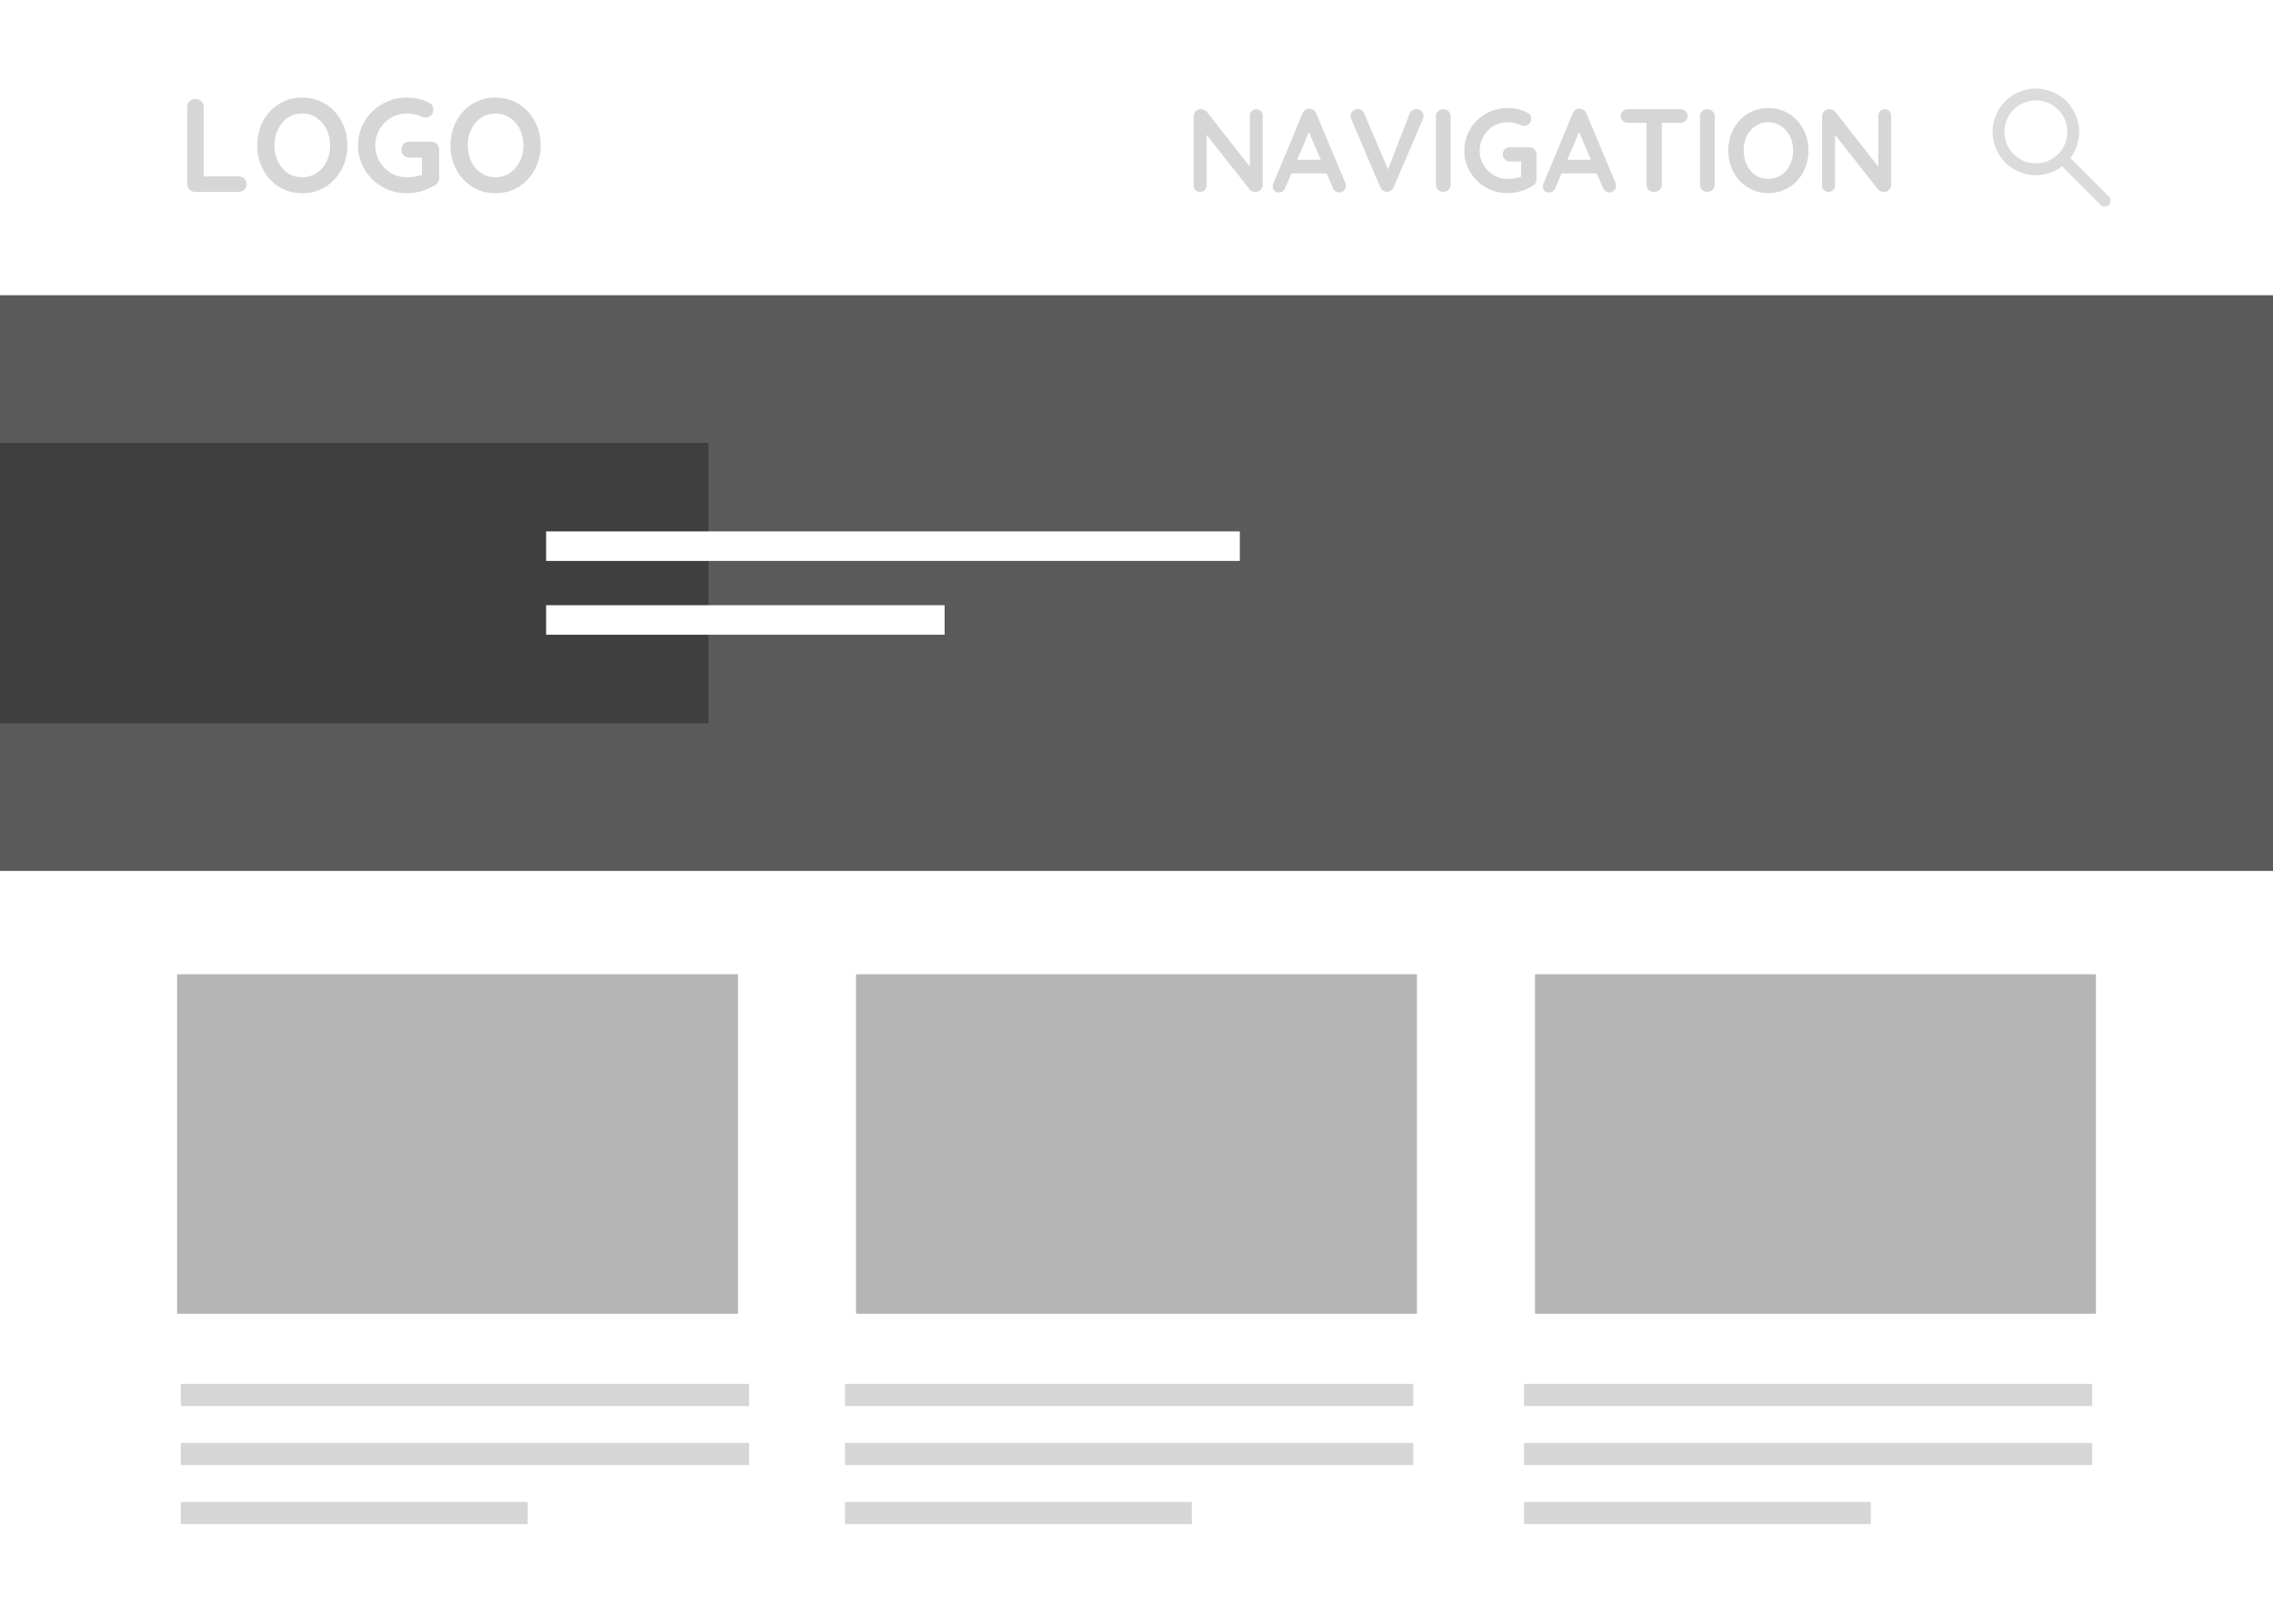 <?xml version="1.0" encoding="UTF-8"?>
<svg width="154px" height="110px" viewBox="0 0 154 110" version="1.1" xmlns="http://www.w3.org/2000/svg" xmlns:xlink="http://www.w3.org/1999/xlink">
    <!-- Generator: Sketch 53 (72520) - https://sketchapp.com -->
    <title>archive_layout_3</title>
    <desc>Created with Sketch.</desc>
    <g id="archive_layout_3" stroke="none" stroke-width="1" fill="none" fill-rule="evenodd">
        <rect fill="#FFFFFF" x="0" y="0" width="154" height="110"></rect>
        <path d="M16.157,11.947 C16.313,11.947 16.443,11.996 16.549,12.095 C16.654,12.195 16.706,12.322 16.706,12.478 C16.706,12.628 16.654,12.752 16.549,12.851 C16.443,12.951 16.313,13 16.157,13 L13.232,13 C13.076,13 12.946,12.948 12.841,12.842 C12.735,12.737 12.683,12.607 12.683,12.451 L12.683,7.249 C12.683,7.093 12.737,6.963 12.845,6.857 C12.953,6.752 13.091,6.7 13.259,6.7 C13.409,6.7 13.538,6.752 13.646,6.857 C13.754,6.963 13.808,7.093 13.808,7.249 L13.808,11.947 L16.157,11.947 Z M23.537,9.85 C23.537,10.444 23.405,10.988 23.141,11.483 C22.877,11.979 22.513,12.37 22.047,12.658 C21.582,12.946 21.059,13.09 20.477,13.09 C19.895,13.09 19.372,12.946 18.907,12.658 C18.441,12.37 18.079,11.979 17.817,11.483 C17.556,10.988 17.426,10.444 17.426,9.85 C17.426,9.256 17.556,8.712 17.817,8.216 C18.079,7.721 18.441,7.33 18.907,7.042 C19.372,6.754 19.895,6.61 20.477,6.61 C21.059,6.61 21.582,6.754 22.047,7.042 C22.513,7.33 22.877,7.721 23.141,8.216 C23.405,8.712 23.537,9.256 23.537,9.85 Z M22.367,9.85 C22.367,9.448 22.286,9.084 22.124,8.757 C21.962,8.429 21.737,8.17 21.449,7.978 C21.161,7.786 20.837,7.69 20.477,7.69 C20.111,7.69 19.786,7.784 19.5,7.973 C19.215,8.163 18.994,8.422 18.834,8.752 C18.675,9.082 18.596,9.448 18.596,9.85 C18.596,10.252 18.675,10.618 18.834,10.948 C18.994,11.278 19.215,11.537 19.5,11.726 C19.786,11.916 20.111,12.01 20.477,12.01 C20.837,12.01 21.161,11.914 21.449,11.722 C21.737,11.53 21.962,11.271 22.124,10.944 C22.286,10.616 22.367,10.252 22.367,9.85 Z M29.216,9.598 C29.372,9.598 29.501,9.65 29.603,9.755 C29.705,9.861 29.756,9.991 29.756,10.147 L29.756,12.055 C29.756,12.265 29.663,12.427 29.477,12.541 C28.889,12.907 28.244,13.09 27.542,13.09 C26.948,13.09 26.399,12.945 25.895,12.653 C25.391,12.362 24.992,11.97 24.698,11.475 C24.404,10.979 24.257,10.438 24.257,9.85 C24.257,9.262 24.404,8.721 24.698,8.226 C24.992,7.73 25.391,7.338 25.895,7.046 C26.399,6.755 26.948,6.61 27.542,6.61 C28.136,6.61 28.652,6.73 29.09,6.97 C29.18,7.018 29.247,7.081 29.293,7.159 C29.338,7.237 29.36,7.321 29.36,7.411 C29.36,7.561 29.311,7.691 29.212,7.803 C29.112,7.914 28.991,7.969 28.847,7.969 C28.757,7.969 28.658,7.945 28.55,7.897 C28.226,7.759 27.89,7.69 27.542,7.69 C27.158,7.69 26.804,7.787 26.48,7.982 C26.156,8.178 25.9,8.44 25.71,8.77 C25.521,9.1 25.427,9.46 25.427,9.85 C25.427,10.24 25.521,10.6 25.71,10.93 C25.9,11.26 26.156,11.522 26.48,11.717 C26.804,11.913 27.158,12.01 27.542,12.01 C27.71,12.01 27.89,11.995 28.082,11.965 C28.274,11.935 28.442,11.896 28.586,11.848 L28.586,10.678 L27.74,10.678 C27.584,10.678 27.454,10.627 27.349,10.525 C27.243,10.423 27.191,10.294 27.191,10.138 C27.191,9.982 27.243,9.853 27.349,9.751 C27.454,9.649 27.584,9.598 27.74,9.598 L29.216,9.598 Z M36.632,9.85 C36.632,10.444 36.5,10.988 36.236,11.483 C35.972,11.979 35.608,12.37 35.142,12.658 C34.677,12.946 34.154,13.09 33.572,13.09 C32.99,13.09 32.467,12.946 32.002,12.658 C31.536,12.37 31.174,11.979 30.913,11.483 C30.651,10.988 30.521,10.444 30.521,9.85 C30.521,9.256 30.651,8.712 30.913,8.216 C31.174,7.721 31.536,7.33 32.002,7.042 C32.467,6.754 32.99,6.61 33.572,6.61 C34.154,6.61 34.677,6.754 35.142,7.042 C35.608,7.33 35.972,7.721 36.236,8.216 C36.5,8.712 36.632,9.256 36.632,9.85 Z M35.462,9.85 C35.462,9.448 35.381,9.084 35.219,8.757 C35.057,8.429 34.832,8.17 34.544,7.978 C34.256,7.786 33.932,7.69 33.572,7.69 C33.206,7.69 32.881,7.784 32.596,7.973 C32.31,8.163 32.089,8.422 31.93,8.752 C31.77,9.082 31.691,9.448 31.691,9.85 C31.691,10.252 31.77,10.618 31.93,10.948 C32.089,11.278 32.31,11.537 32.596,11.726 C32.881,11.916 33.206,12.01 33.572,12.01 C33.932,12.01 34.256,11.914 34.544,11.722 C34.832,11.53 35.057,11.271 35.219,10.944 C35.381,10.616 35.462,10.252 35.462,9.85 Z" id="LOGO" fill="#D6D6D6" fill-rule="nonzero"></path>
        <path d="M85.12,7.4 C85.248,7.4 85.352,7.443 85.432,7.528 C85.512,7.613 85.552,7.72 85.552,7.848 L85.552,12.512 C85.552,12.651 85.505,12.767 85.412,12.86 C85.319,12.953 85.203,13 85.064,13 C84.989,13 84.916,12.988 84.844,12.964 C84.772,12.94 84.72,12.907 84.688,12.864 L81.752,9.136 L81.752,12.552 C81.752,12.68 81.711,12.787 81.628,12.872 C81.545,12.957 81.437,13 81.304,13 C81.176,13 81.072,12.957 80.992,12.872 C80.912,12.787 80.872,12.68 80.872,12.552 L80.872,7.888 C80.872,7.749 80.919,7.633 81.012,7.54 C81.105,7.447 81.221,7.4 81.36,7.4 C81.44,7.4 81.519,7.416 81.596,7.448 C81.673,7.48 81.731,7.523 81.768,7.576 L84.68,11.288 L84.68,7.848 C84.68,7.72 84.721,7.613 84.804,7.528 C84.887,7.443 84.992,7.4 85.12,7.4 Z M91.144,12.376 C91.171,12.445 91.184,12.509 91.184,12.568 C91.184,12.707 91.139,12.82 91.048,12.908 C90.957,12.996 90.853,13.04 90.736,13.04 C90.64,13.04 90.553,13.011 90.476,12.952 C90.399,12.893 90.339,12.813 90.296,12.712 L89.88,11.744 L87.496,11.744 L87.08,12.72 C87.043,12.821 86.985,12.9 86.908,12.956 C86.831,13.012 86.747,13.04 86.656,13.04 C86.517,13.04 86.412,13.003 86.34,12.928 C86.268,12.853 86.232,12.752 86.232,12.624 C86.232,12.576 86.24,12.525 86.256,12.472 L88.248,7.688 C88.291,7.581 88.355,7.499 88.44,7.44 C88.525,7.381 88.621,7.357 88.728,7.368 C88.824,7.368 88.913,7.396 88.996,7.452 C89.079,7.508 89.139,7.587 89.176,7.688 L91.144,12.376 Z M87.888,10.824 L89.488,10.824 L88.68,8.952 L87.888,10.824 Z M95.952,7.384 C96.085,7.384 96.201,7.429 96.3,7.52 C96.399,7.611 96.448,7.72 96.448,7.848 C96.448,7.917 96.432,7.989 96.4,8.064 L94.424,12.688 C94.376,12.789 94.309,12.867 94.224,12.92 C94.139,12.973 94.048,13 93.952,13 C93.861,12.995 93.777,12.967 93.7,12.916 C93.623,12.865 93.563,12.792 93.52,12.696 L91.544,8.056 C91.517,8.003 91.504,7.936 91.504,7.856 C91.504,7.712 91.557,7.596 91.664,7.508 C91.771,7.42 91.88,7.376 91.992,7.376 C92.083,7.376 92.168,7.403 92.248,7.456 C92.328,7.509 92.389,7.587 92.432,7.688 L94.04,11.472 L95.512,7.688 C95.555,7.592 95.616,7.517 95.696,7.464 C95.776,7.411 95.861,7.384 95.952,7.384 Z M98.288,12.512 C98.288,12.651 98.237,12.767 98.136,12.86 C98.035,12.953 97.917,13 97.784,13 C97.64,13 97.521,12.953 97.428,12.86 C97.335,12.767 97.288,12.651 97.288,12.512 L97.288,7.888 C97.288,7.749 97.336,7.633 97.432,7.54 C97.528,7.447 97.651,7.4 97.8,7.4 C97.933,7.4 98.048,7.447 98.144,7.54 C98.24,7.633 98.288,7.749 98.288,7.888 L98.288,12.512 Z M103.616,9.976 C103.755,9.976 103.869,10.023 103.96,10.116 C104.051,10.209 104.096,10.325 104.096,10.464 L104.096,12.16 C104.096,12.347 104.013,12.491 103.848,12.592 C103.325,12.917 102.752,13.08 102.128,13.08 C101.6,13.08 101.112,12.951 100.664,12.692 C100.216,12.433 99.861,12.084 99.6,11.644 C99.339,11.204 99.208,10.723 99.208,10.2 C99.208,9.677 99.339,9.196 99.6,8.756 C99.861,8.316 100.216,7.967 100.664,7.708 C101.112,7.449 101.6,7.32 102.128,7.32 C102.656,7.32 103.115,7.427 103.504,7.64 C103.584,7.683 103.644,7.739 103.684,7.808 C103.724,7.877 103.744,7.952 103.744,8.032 C103.744,8.165 103.7,8.281 103.612,8.38 C103.524,8.479 103.416,8.528 103.288,8.528 C103.208,8.528 103.12,8.507 103.024,8.464 C102.736,8.341 102.437,8.28 102.128,8.28 C101.787,8.28 101.472,8.367 101.184,8.54 C100.896,8.713 100.668,8.947 100.5,9.24 C100.332,9.533 100.248,9.853 100.248,10.2 C100.248,10.547 100.332,10.867 100.5,11.16 C100.668,11.453 100.896,11.687 101.184,11.86 C101.472,12.033 101.787,12.12 102.128,12.12 C102.277,12.12 102.437,12.107 102.608,12.08 C102.779,12.053 102.928,12.019 103.056,11.976 L103.056,10.936 L102.304,10.936 C102.165,10.936 102.049,10.891 101.956,10.8 C101.863,10.709 101.816,10.595 101.816,10.456 C101.816,10.317 101.863,10.203 101.956,10.112 C102.049,10.021 102.165,9.976 102.304,9.976 L103.616,9.976 Z M109.448,12.376 C109.475,12.445 109.488,12.509 109.488,12.568 C109.488,12.707 109.443,12.82 109.352,12.908 C109.261,12.996 109.157,13.04 109.04,13.04 C108.944,13.04 108.857,13.011 108.78,12.952 C108.703,12.893 108.643,12.813 108.6,12.712 L108.184,11.744 L105.8,11.744 L105.384,12.72 C105.347,12.821 105.289,12.9 105.212,12.956 C105.135,13.012 105.051,13.04 104.96,13.04 C104.821,13.04 104.716,13.003 104.644,12.928 C104.572,12.853 104.536,12.752 104.536,12.624 C104.536,12.576 104.544,12.525 104.56,12.472 L106.552,7.688 C106.595,7.581 106.659,7.499 106.744,7.44 C106.829,7.381 106.925,7.357 107.032,7.368 C107.128,7.368 107.217,7.396 107.3,7.452 C107.383,7.508 107.443,7.587 107.48,7.688 L109.448,12.376 Z M106.192,10.824 L107.792,10.824 L106.984,8.952 L106.192,10.824 Z M113.848,7.4 C113.992,7.4 114.109,7.443 114.2,7.528 C114.291,7.613 114.336,7.725 114.336,7.864 C114.336,8.003 114.291,8.113 114.2,8.196 C114.109,8.279 113.992,8.32 113.848,8.32 L112.592,8.32 L112.592,12.512 C112.592,12.651 112.541,12.767 112.44,12.86 C112.339,12.953 112.213,13 112.064,13 C111.915,13 111.792,12.953 111.696,12.86 C111.6,12.767 111.552,12.651 111.552,12.512 L111.552,8.32 L110.296,8.32 C110.152,8.32 110.035,8.277 109.944,8.192 C109.853,8.107 109.808,7.995 109.808,7.856 C109.808,7.723 109.855,7.613 109.948,7.528 C110.041,7.443 110.157,7.4 110.296,7.4 L113.848,7.4 Z M116.176,12.512 C116.176,12.651 116.125,12.767 116.024,12.86 C115.923,12.953 115.805,13 115.672,13 C115.528,13 115.409,12.953 115.316,12.86 C115.223,12.767 115.176,12.651 115.176,12.512 L115.176,7.888 C115.176,7.749 115.224,7.633 115.32,7.54 C115.416,7.447 115.539,7.4 115.688,7.4 C115.821,7.4 115.936,7.447 116.032,7.54 C116.128,7.633 116.176,7.749 116.176,7.888 L116.176,12.512 Z M122.528,10.2 C122.528,10.728 122.411,11.212 122.176,11.652 C121.941,12.092 121.617,12.44 121.204,12.696 C120.791,12.952 120.325,13.08 119.808,13.08 C119.291,13.08 118.825,12.952 118.412,12.696 C117.999,12.44 117.676,12.092 117.444,11.652 C117.212,11.212 117.096,10.728 117.096,10.2 C117.096,9.672 117.212,9.188 117.444,8.748 C117.676,8.308 117.999,7.96 118.412,7.704 C118.825,7.448 119.291,7.32 119.808,7.32 C120.325,7.32 120.791,7.448 121.204,7.704 C121.617,7.96 121.941,8.308 122.176,8.748 C122.411,9.188 122.528,9.672 122.528,10.2 Z M121.488,10.2 C121.488,9.843 121.416,9.519 121.272,9.228 C121.128,8.937 120.928,8.707 120.672,8.536 C120.416,8.365 120.128,8.28 119.808,8.28 C119.483,8.28 119.193,8.364 118.94,8.532 C118.687,8.7 118.489,8.931 118.348,9.224 C118.207,9.517 118.136,9.843 118.136,10.2 C118.136,10.557 118.207,10.883 118.348,11.176 C118.489,11.469 118.687,11.7 118.94,11.868 C119.193,12.036 119.483,12.12 119.808,12.12 C120.128,12.12 120.416,12.035 120.672,11.864 C120.928,11.693 121.128,11.463 121.272,11.172 C121.416,10.881 121.488,10.557 121.488,10.2 Z M127.696,7.4 C127.824,7.4 127.928,7.443 128.008,7.528 C128.088,7.613 128.128,7.72 128.128,7.848 L128.128,12.512 C128.128,12.651 128.081,12.767 127.988,12.86 C127.895,12.953 127.779,13 127.64,13 C127.565,13 127.492,12.988 127.42,12.964 C127.348,12.94 127.296,12.907 127.264,12.864 L124.328,9.136 L124.328,12.552 C124.328,12.68 124.287,12.787 124.204,12.872 C124.121,12.957 124.013,13 123.88,13 C123.752,13 123.648,12.957 123.568,12.872 C123.488,12.787 123.448,12.68 123.448,12.552 L123.448,7.888 C123.448,7.749 123.495,7.633 123.588,7.54 C123.681,7.447 123.797,7.4 123.936,7.4 C124.016,7.4 124.095,7.416 124.172,7.448 C124.249,7.48 124.307,7.523 124.344,7.576 L127.256,11.288 L127.256,7.848 C127.256,7.72 127.297,7.613 127.38,7.528 C127.463,7.443 127.568,7.4 127.696,7.4 Z" id="NAVIGATION" fill="#D6D6D6" fill-rule="nonzero"></path>
        <g id="Orion_search" transform="translate(135, 6)" fill="#DBDBDB" fill-rule="nonzero">
            <path d="M5.273,4.706 C6.203,3.482 6.026,1.74 4.863,0.724 C3.701,-0.291 1.95,-0.232 0.859,0.86 C-0.233,1.952 -0.291,3.702 0.725,4.865 C1.741,6.027 3.484,6.203 4.712,5.267 L7.317,7.883 C7.473,8.039 7.727,8.039 7.883,7.883 C8.039,7.727 8.039,7.474 7.883,7.317 L5.273,4.706 Z M2.935,5.068 C1.757,5.068 0.802,4.113 0.802,2.935 C0.802,1.757 1.757,0.802 2.935,0.802 C4.113,0.802 5.068,1.757 5.068,2.935 C5.067,4.113 4.113,5.068 2.935,5.068 Z" id="Shape"></path>
        </g>
        <g id="Group-2" transform="translate(12, 66)">
            <rect id="Rectangle" fill="#B5B5B5" x="0" y="0" width="38" height="23"></rect>
            <rect id="Rectangle" fill="#B5B5B5" x="46" y="0" width="38" height="23"></rect>
            <g id="Group" transform="translate(1, 28)" stroke="#D6D6D6" stroke-linecap="square" stroke-width="1.5">
                <path d="M0,0.5 L37,0.5" id="Line"></path>
                <path d="M0,4.5 L37,4.5" id="Line"></path>
                <path d="M0,8.5 L22,8.5" id="Line"></path>
            </g>
            <g id="Group" transform="translate(46, 28)" stroke="#D6D6D6" stroke-linecap="square" stroke-width="1.5">
                <path d="M0,0.5 L37,0.5" id="Line"></path>
                <path d="M0,4.5 L37,4.5" id="Line"></path>
                <path d="M0,8.5 L22,8.5" id="Line"></path>
            </g>
            <rect id="Rectangle" fill="#B5B5B5" x="92" y="0" width="38" height="23"></rect>
            <g id="Group" transform="translate(92, 28)" stroke="#D6D6D6" stroke-linecap="square" stroke-width="1.5">
                <path d="M0,0.5 L37,0.5" id="Line"></path>
                <path d="M0,4.5 L37,4.5" id="Line"></path>
                <path d="M0,8.5 L22,8.5" id="Line"></path>
            </g>
        </g>
        <rect id="Rectangle" fill="#5A5A5A" x="0" y="20" width="154" height="39"></rect>
        <rect id="Rectangle" fill-opacity="0.3" fill="#000000" fill-rule="nonzero" x="0" y="30" width="48" height="19"></rect>
        <g id="Group" transform="translate(38, 36)" stroke="#FFFFFF" stroke-linecap="square" stroke-width="2">
            <path d="M0,1 L45,1" id="Line"></path>
            <path d="M0,6 L25,6" id="Line"></path>
        </g>
    </g>
</svg>